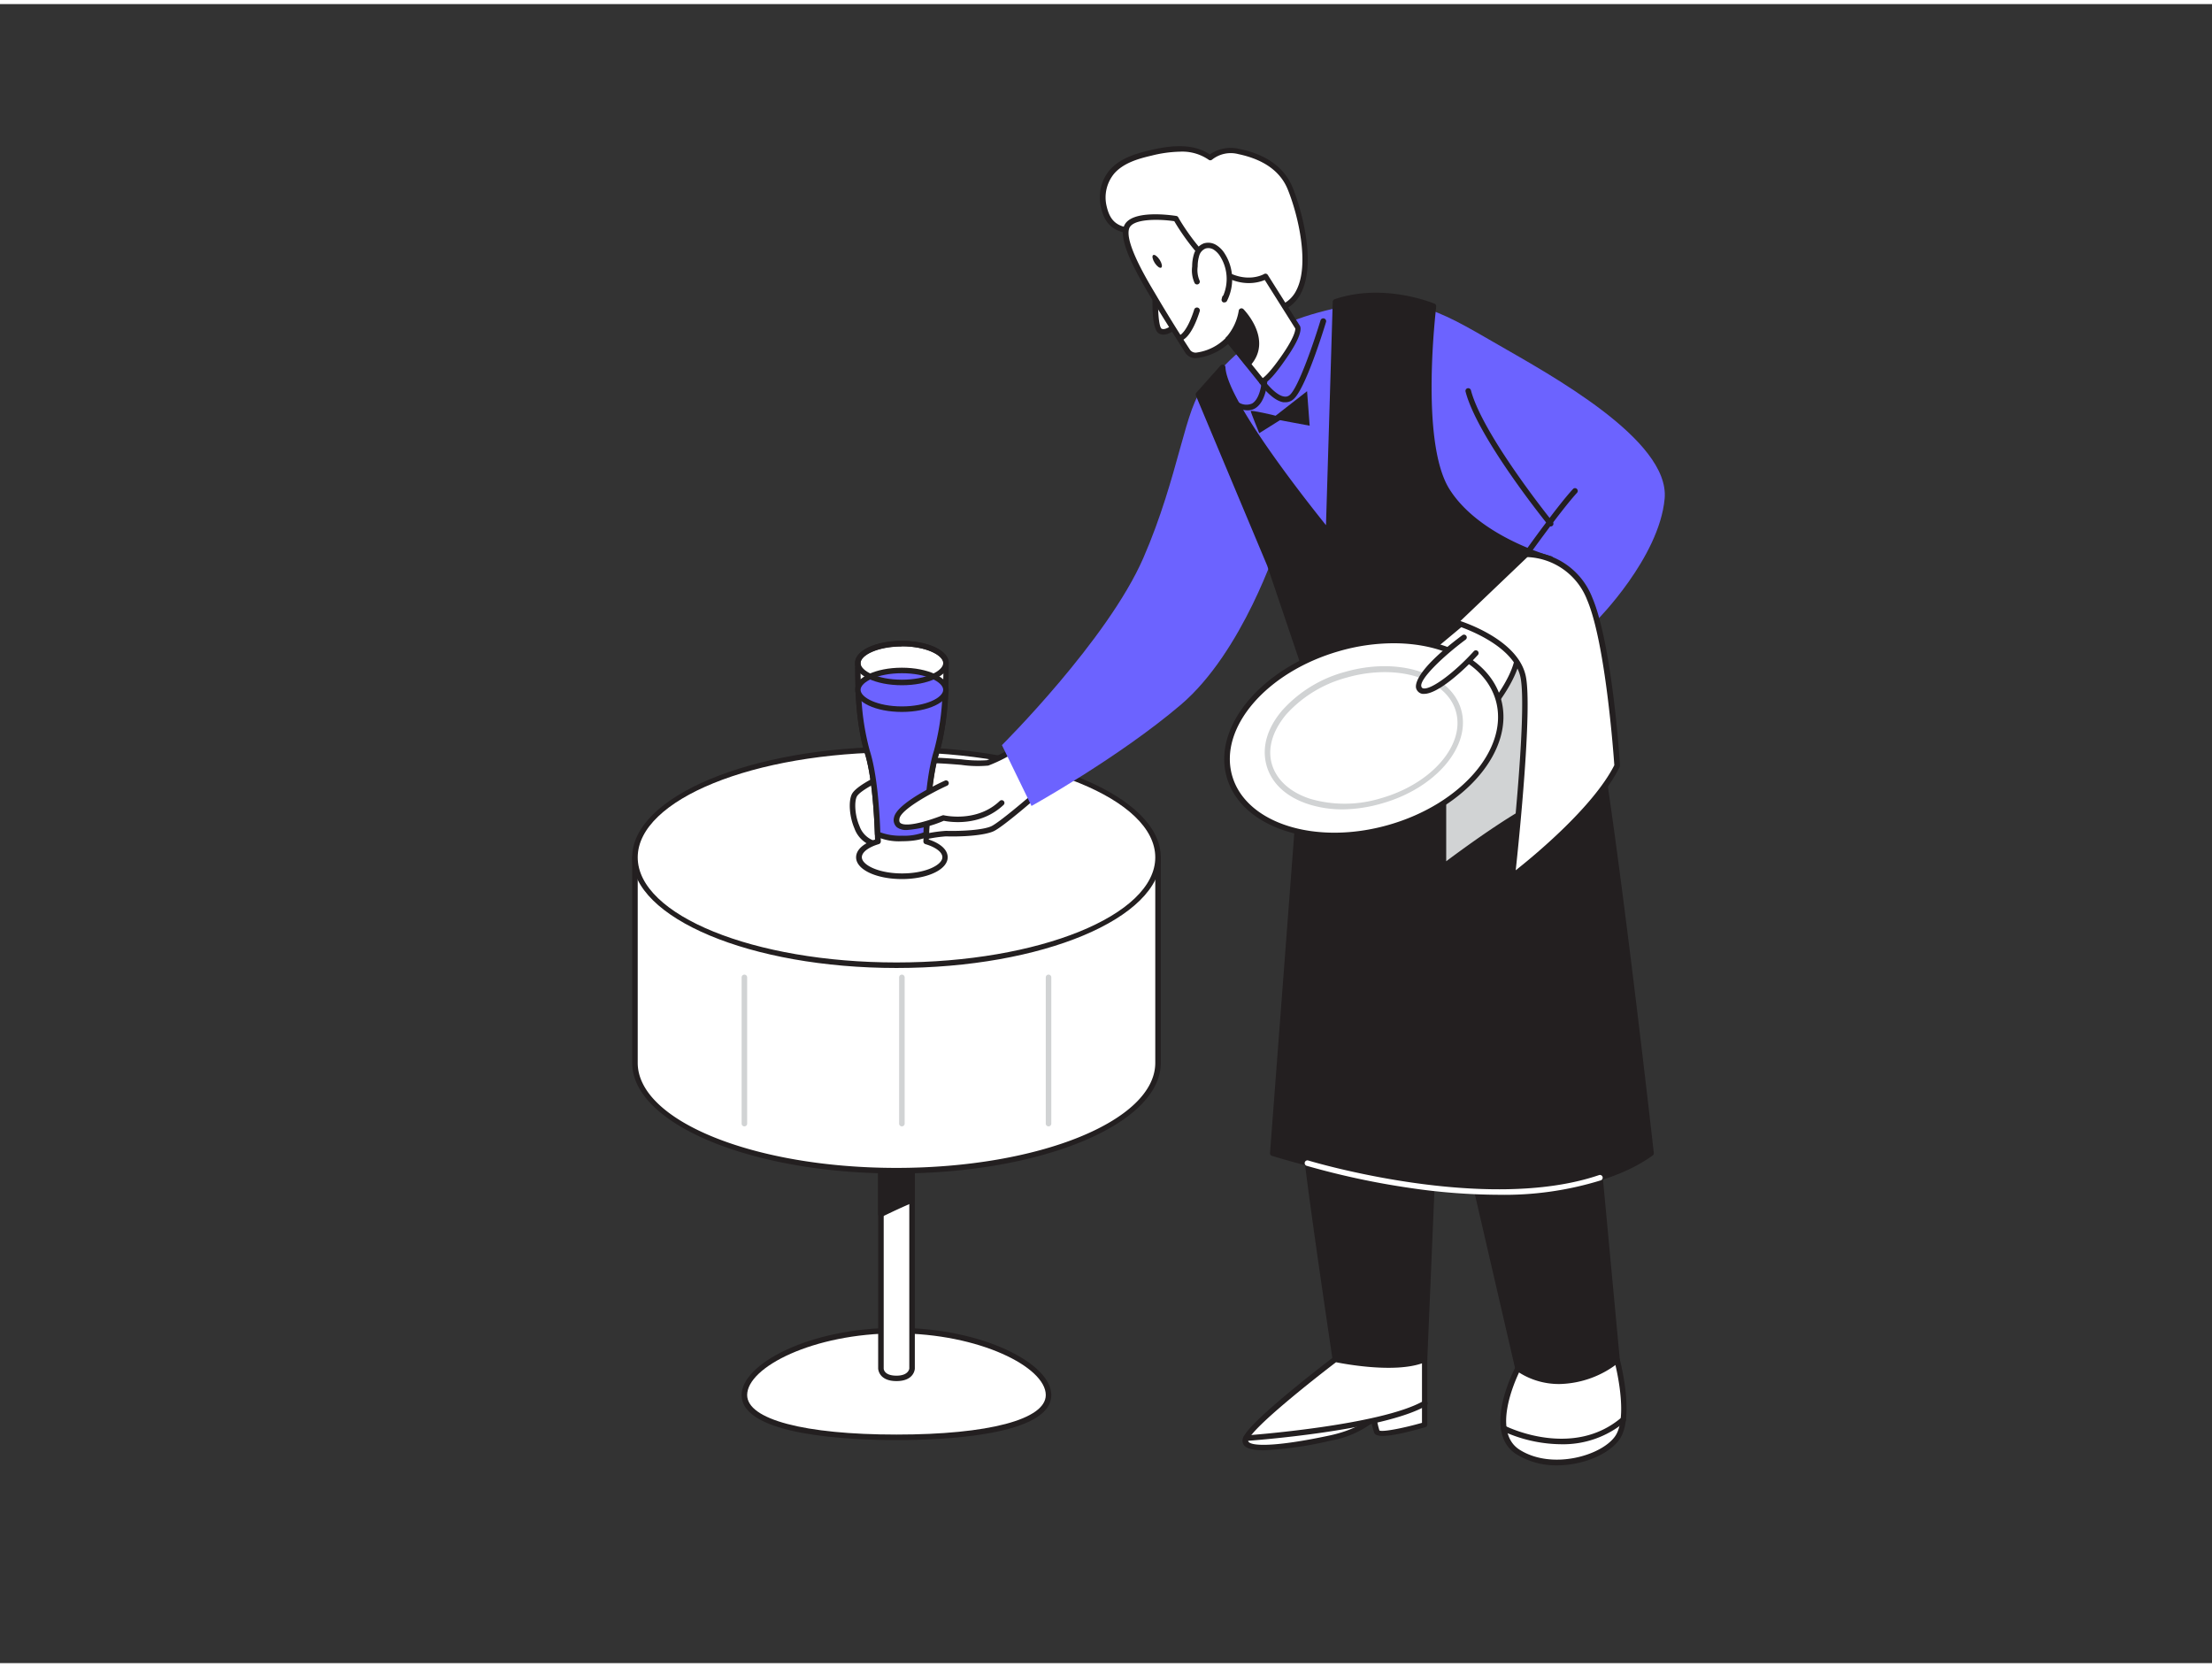 <svg xmlns="http://www.w3.org/2000/svg" viewBox="0 0 400 300" width="406" height="306" class="illustration styles_illustrationTablet__1DWOa"><rect x="0" y="0" width="400" height="300" fill="#333333" stroke="none"/><g id="_341_waiter_flatline" data-name="#341_waiter_flatline"><path d="M189.61,251.52c0,5.33-12.31,7.65-27.5,7.65s-27.5-2.32-27.5-7.65,12.32-11.65,27.5-11.65S189.61,246.19,189.61,251.52Z" fill="#fff"></path><path d="M162.11,259.67c-8.41,0-28-.8-28-8.15,0-5.62,12.24-12.15,28-12.15s28,6.53,28,12.15C190.11,258.87,170.53,259.67,162.11,259.67Zm0-19.3c-15,0-27,6.1-27,11.15,0,4.41,10.35,7.15,27,7.15s27-2.74,27-7.15C189.11,246.47,177.07,240.37,162.11,240.37Z" fill="#231f20"></path><path d="M164.93,246.73s0,1.79-2.82,1.79-2.81-1.79-2.81-1.79V196.25h5.63Z" fill="#fff"></path><path d="M162.11,249c-3.27,0-3.31-2.26-3.31-2.29V196.25a.5.5,0,0,1,.5-.5h5.63a.5.5,0,0,1,.5.5v50.48S165.39,249,162.11,249Zm-2.31-52.27v50c0,.13.11,1.29,2.31,1.29s2.32-1.27,2.32-1.29v-50Z" fill="#231f20"></path><path d="M164.93,216.23v-20H159.3V218.8C161.17,217.91,163,217,164.93,216.23Z" fill="#231f20"></path><path d="M159.3,219.3a.56.56,0,0,1-.27-.08.5.5,0,0,1-.23-.42V196.25a.5.5,0,0,1,.5-.5h5.63a.5.5,0,0,1,.5.5v20a.5.5,0,0,1-.31.46c-2,.83-3.85,1.72-5.6,2.56A.59.59,0,0,1,159.3,219.3Zm.5-22.55V218c1.47-.7,3-1.42,4.63-2.11V196.75Zm5.13,19.48h0Z" fill="#231f20"></path><path d="M114.82,154.29v37.16c0,10.77,21.17,19.51,47.29,19.51s47.3-8.74,47.3-19.51V154.29Z" fill="#fff"></path><path d="M162.11,211.46c-26.35,0-47.79-9-47.79-20V154.29a.5.5,0,0,1,.5-.5h94.59a.5.5,0,0,1,.5.5v37.16C209.91,202.48,188.47,211.46,162.11,211.46Zm-46.79-56.67v36.66c0,10.48,21,19,46.79,19s46.8-8.53,46.8-19V154.79Z" fill="#231f20"></path><ellipse cx="162.11" cy="154.29" rx="47.3" ry="19.51" fill="#fff"></ellipse><path d="M162.11,174.3c-26.35,0-47.79-9-47.79-20s21.44-20,47.79-20,47.8,9,47.8,20S188.47,174.3,162.11,174.3Zm0-39c-25.8,0-46.79,8.53-46.79,19s21,19,46.79,19,46.8-8.53,46.8-19S187.92,135.28,162.11,135.28Z" fill="#231f20"></path><path d="M183.84,134.49a27.19,27.19,0,0,1-5.26,2.72c-1.78.47-11.07-1.22-13.7,0s-9.58,4.13-10.42,5.92,0,7.51,3.19,8.54,10.7-1.74,13.42-1.67,6.67-.12,8.35-.87,8.55-6.75,8.55-6.75" fill="#fff"></path><path d="M159.44,152.4a6.33,6.33,0,0,1-1.94-.26,5.17,5.17,0,0,1-3-3.11c-.89-2.06-1.1-4.8-.48-6.12.74-1.57,5-3.61,9.37-5.56l1.29-.59c1.7-.79,5.68-.47,9.19-.19a23.77,23.77,0,0,0,4.59.16,26.26,26.26,0,0,0,5.11-2.66.51.51,0,0,1,.7.15.5.5,0,0,1-.15.69,27.54,27.54,0,0,1-5.4,2.79,20.75,20.75,0,0,1-4.93-.13c-3.22-.26-7.22-.58-8.69.1l-1.3.59c-2.67,1.2-8.23,3.71-8.88,5.08-.44.94-.35,3.34.5,5.29a4.34,4.34,0,0,0,2.39,2.56c1.84.59,5.49-.22,8.42-.88a24.38,24.38,0,0,1,4.86-.81c2.86.08,6.63-.15,8.14-.82,1.33-.59,6.53-5,8.42-6.68a.5.5,0,0,1,.65.75c-.28.25-6.92,6.07-8.66,6.84s-5.73,1-8.57.91a23.28,23.28,0,0,0-4.62.79A35.4,35.4,0,0,1,159.44,152.4Z" fill="#231f20"></path><path d="M274.5,246.72s-6,11.33,0,15.13,15.2,1.27,17.92-2.53,0-14.08,0-14.08S278.63,247.36,274.5,246.72Z" fill="#fff"></path><path d="M281.53,264.24a13.59,13.59,0,0,1-7.3-2c-6.32-4-.43-15.3-.17-15.78a.48.48,0,0,1,.52-.26c4,.61,17.63-1.46,17.77-1.48a.5.5,0,0,1,.56.36c.11.43,2.75,10.55-.08,14.5C291,262.17,286.32,264.24,281.53,264.24Zm-6.74-17c-.88,1.8-5,11,0,14.17,5.79,3.67,14.72,1.13,17.25-2.4,2.25-3.14.5-11.26,0-13.23C289.67,246.16,278.89,247.7,274.79,247.26Z" fill="#231f20"></path><path d="M265.5,207.79l9,38.93s7.6,6.12,17.92-1.48l-3.75-40.17Z" fill="#231f20"></path><path d="M282.06,249.53a13.45,13.45,0,0,1-7.87-2.42.53.53,0,0,1-.18-.28l-9-38.93a.53.53,0,0,1,.08-.4.49.49,0,0,1,.35-.2l23.17-2.73a.54.54,0,0,1,.37.11.49.49,0,0,1,.19.34l3.75,40.17a.49.49,0,0,1-.2.45A17.82,17.82,0,0,1,282.06,249.53Zm-7.11-3.1c1.05.77,7.8,5.15,16.95-1.43l-3.68-39.37-22.11,2.59Z" fill="#231f20"></path><path d="M236,205.07c-.38.75,5.44,40,5.44,40s8.82,3.76,16.14,0l1.69-40Z" fill="#231f20"></path><path d="M250.14,247.23a24.62,24.62,0,0,1-8.87-1.72.49.49,0,0,1-.3-.39c-2.67-18-5.77-39.54-5.4-40.27a.51.51,0,0,1,.45-.28h23.27a.51.51,0,0,1,.36.15.48.48,0,0,1,.14.37l-1.69,40a.5.5,0,0,1-.27.43A16.77,16.77,0,0,1,250.14,247.23Zm-8.23-2.54c1.47.56,8.92,3.1,15.21.05l1.65-39.17H236.51C236.71,208.9,239.77,230.22,241.91,244.69Z" fill="#231f20"></path><path d="M235.46,137.4l-5.35,70.39s47.3,15.21,68.41,0c0,0-8.82-78.83-11.87-85.31S235.46,137.4,235.46,137.4Z" fill="#231f20"></path><path d="M271.26,215a116,116,0,0,1-14.93-1A170,170,0,0,1,230,208.27a.5.5,0,0,1-.34-.52L235,137.36a.5.5,0,0,1,.29-.42c.12-.05,12.2-5.4,24.49-9.9,25.26-9.23,26.84-5.88,27.36-4.77,3,6.47,11.56,82.24,11.92,85.47a.51.51,0,0,1-.2.46C291.57,213.42,281.25,215,271.26,215Zm-40.63-7.6c4.49,1.38,47.57,14,67.36.13-.59-5.28-8.91-78.74-11.79-84.87-2.06-4.37-31.81,6.86-50.27,15.05Z" fill="#231f20"></path><path d="M239.77,55.41c14.83-3.68,20-.23,31.16,6.2,9,5.21,31.08,17.13,30.09,27.83s-12.26,22-12.26,22-3.19,3.43-.93,22H242.49S237.43,105.59,231,97.7c0,0-6.22,19.43-17.47,29s-27,18.3-27,18.3l-5.35-11S200.3,115,206.76,100.14s7.61-27.77,11-30.87S224.94,59.09,239.77,55.41Z" fill="#6c63ff"></path><path d="M241.52,53.84l-1.28,41.75s-18.86-22.88-19.14-29.9l-4.38,4.92,12.89,30.76,11.47,33.87,50.4-1.87-11.07-33S267.3,96.83,261.7,88s-2.47-33.34-2.47-33.34S250.24,50.82,241.52,53.84Z" fill="#231f20"></path><path d="M241.08,135.74a.49.49,0,0,1-.47-.34l-11.47-33.87L216.26,70.8a.51.51,0,0,1,.08-.53l4.38-4.92a.51.51,0,0,1,.55-.13.49.49,0,0,1,.33.45c.24,5.94,14.52,24,18.18,28.56L241,53.83a.52.52,0,0,1,.34-.46c8.8-3,17.69.65,18.07.81a.49.49,0,0,1,.3.52c0,.25-3,24.41,2.39,33s18.29,12.11,18.42,12.14a.55.55,0,0,1,.35.33l11.06,33a.49.49,0,0,1-.06.44.52.52,0,0,1-.39.22l-50.4,1.87Zm-23.78-65,12.77,30.48,11.37,33.55,49.35-1.84L280,100.75c-1.94-.56-13.48-4.17-18.74-12.51s-3-30-2.59-33.28c-1.7-.63-9.3-3.16-16.68-.76l-1.27,41.41a.49.49,0,0,1-.34.45.49.49,0,0,1-.54-.15c-.74-.9-17.28-21-19.1-29.09Z" fill="#231f20"></path><path d="M261,128.94V156s15.21-11.6,19.9-12.35c0,0,1.88-33.41-3.1-35.85S261,123.57,261,128.94Z" fill="#d1d3d4"></path><path d="M261,156.54a.59.59,0,0,1-.22,0,.51.51,0,0,1-.28-.45v-27.1c0-4.51,7.8-17.31,13.49-20.85,1.59-1,2.95-1.23,4-.7.84.41,3.39,1.66,3.7,19.28.15,8.58-.32,17-.32,17a.49.49,0,0,1-.42.46c-4.52.73-19.52,12.14-19.67,12.26A.57.57,0,0,1,261,156.54Zm15.79-48.43a4.53,4.53,0,0,0-2.27.83c-5.37,3.34-13,15.8-13,20V155c3.15-2.36,14.43-10.65,18.92-11.76.72-13.3.56-33.33-2.84-35A1.7,1.7,0,0,0,276.77,108.11Z" fill="#231f20"></path><path d="M230.91,55.22c8.09-2.08,4.72-16.13,2.44-21.79-1.58-3.91-5.26-5.87-9.3-6.72a6,6,0,0,0-5.21,1.11c-3-2.25-7.1-1.76-10.71-.91-2.54.59-5.19,1.4-6.95,3.32a7.24,7.24,0,0,0-1.55,6.45c.65,2.84,2.1,4,4.84,4.33-.31,2.31-.67,3,.74,4.89a18.41,18.41,0,0,0,5,4.18,43.6,43.6,0,0,0,6.28,2.81c4.54,1.87,9,3.51,14,2.42Z" fill="#fff"></path><path d="M227.22,56.16c-3.73,0-7.21-1.27-10.93-2.8l-1.4-.57a33.32,33.32,0,0,1-4.95-2.28,19.64,19.64,0,0,1-5.13-4.3c-1.36-1.79-1.21-2.73-.95-4.45,0-.11,0-.22,0-.33-2.7-.45-4.13-1.86-4.76-4.64a7.71,7.71,0,0,1,1.66-6.89c1.82-2,4.54-2.85,7.21-3.48,3.38-.79,7.62-1.4,10.8.77a6.59,6.59,0,0,1,5.33-1c4.95,1,8.2,3.41,9.66,7,1.71,4.23,4.23,13.64,1.54,19A6.47,6.47,0,0,1,231,55.7l-.42.1A16.05,16.05,0,0,1,227.22,56.16ZM213.34,26.69a22.73,22.73,0,0,0-5.09.71c-2.34.54-5,1.29-6.7,3.17a6.75,6.75,0,0,0-1.43,6c.59,2.56,1.78,3.63,4.41,3.94a.53.53,0,0,1,.34.19.51.51,0,0,1,.1.38c0,.3-.08.57-.12.83-.25,1.63-.35,2.25.75,3.69a18.42,18.42,0,0,0,4.86,4,31.16,31.16,0,0,0,4.79,2.21l1.42.57c4.67,1.92,8.93,3.43,13.74,2.39l.38-.09h0a5.49,5.49,0,0,0,3.67-3c2.34-4.63.34-13.38-1.58-18.13-1.32-3.29-4.33-5.45-8.94-6.42a5.43,5.43,0,0,0-4.76,1,.5.5,0,0,1-.64,0A8.42,8.42,0,0,0,213.34,26.69Z" fill="#231f20"></path><path d="M209,51.73s-.4,6.79.86,7.41,3.1-1.33,3.1-1.33" fill="#fff"></path><path d="M210.39,59.77a1.64,1.64,0,0,1-.77-.18c-1.41-.7-1.26-5.75-1.14-7.89a.51.51,0,0,1,.53-.47.5.5,0,0,1,.47.53c-.2,3.41.07,6.65.58,6.94.7.34,2-.68,2.51-1.23a.5.5,0,0,1,.71,0,.5.5,0,0,1,0,.71C213.12,58.34,211.74,59.77,210.39,59.77Z" fill="#231f20"></path><path d="M203.74,40.35c-1.09,2.88,3.75,10.59,5.11,12.9q2.88,4.86,6,9.59c1.3,2,6.68-1.05,7.26-2.21l6.1,7.59s.76.27,3.92-4.23,2.61-5.53,2.61-5.53l-5.81-9.22s-3.52,2.08-8-.92-8.19-9.52-8.19-9.52S204.8,37.54,203.74,40.35Z" fill="#fff"></path><path d="M228.22,68.73a.87.87,0,0,1-.22,0,.6.6,0,0,1-.22-.16l-5.71-7.11A10.47,10.47,0,0,1,216.52,64a2.19,2.19,0,0,1-2.13-.88c-2-3.15-4.06-6.38-6-9.62l-.37-.62c-2.9-4.86-5.74-10.16-4.78-12.7,1.17-3.11,8.63-2,9.47-1.87a.49.49,0,0,1,.36.25c0,.06,3.65,6.45,8,9.34,4.19,2.78,7.38,1,7.52.91a.5.5,0,0,1,.67.17l5.81,9.21c.23.43.39,1.81-2.62,6.09C229.73,68.22,228.67,68.73,228.22,68.73Zm-6.15-8.6a.49.49,0,0,1,.39.19l5.88,7.31c.37-.25,1.35-1.08,3.34-3.92,2.53-3.6,2.57-4.85,2.55-5.05l-5.52-8.77c-1.13.48-4.29,1.4-8.14-1.16-4.16-2.75-7.54-8.3-8.22-9.47-2.9-.43-7.49-.45-8.14,1.27-.92,2.43,3.16,9.27,4.7,11.84l.37.63c1.9,3.22,3.9,6.44,5.95,9.57a1.27,1.27,0,0,0,1.24.43,9.15,9.15,0,0,0,5.16-2.6.49.49,0,0,1,.39-.27ZM203.74,40.35h0Z" fill="#231f20"></path><path d="M213.48,60.37s1.49-.37,2.94-5" fill="#fff"></path><path d="M213.48,60.87a.5.5,0,0,1-.14-1c.06,0,1.33-.6,2.61-4.63a.5.5,0,0,1,1,.3c-1.47,4.62-3,5.22-3.3,5.29A.25.25,0,0,1,213.48,60.87Z" fill="#231f20"></path><path d="M216.44,50.2a5.06,5.06,0,0,1-.38-2.76,7.15,7.15,0,0,1,.32-2.16,2.46,2.46,0,0,1,1.45-1.55,2.24,2.24,0,0,1,1.86.27A4.21,4.21,0,0,1,221,45.38a8.07,8.07,0,0,1,.37,8.06l.07-.29" fill="#fff"></path><path d="M221.4,53.94a.57.57,0,0,1-.18,0,.5.5,0,0,1-.31-.58L221,53a.5.5,0,0,1,.21-.31,7.66,7.66,0,0,0-.57-7.08,3.86,3.86,0,0,0-1.19-1.22A1.79,1.79,0,0,0,218,44.2a2,2,0,0,0-1.13,1.25,6.69,6.69,0,0,0-.29,2,4.75,4.75,0,0,0,.32,2.5.5.5,0,0,1-.88.49,5.55,5.55,0,0,1-.44-3,7.54,7.54,0,0,1,.35-2.31,3,3,0,0,1,1.76-1.86,2.75,2.75,0,0,1,2.28.32,4.77,4.77,0,0,1,1.5,1.53,8.63,8.63,0,0,1,.39,8.58A.49.49,0,0,1,221.4,53.94Z" fill="#231f20"></path><path d="M222.07,60.63s2.28-2.47,2.47-5.12c0,0,5.23,5.21,1.15,9.61Z" fill="#231f20"></path><path d="M225.69,65.62h0a.47.47,0,0,1-.37-.18l-3.62-4.5a.5.5,0,0,1,0-.65A9.62,9.62,0,0,0,224,55.48a.48.48,0,0,1,.32-.43.5.5,0,0,1,.53.11c.06.06,5.53,5.6,1.16,10.3A.46.46,0,0,1,225.69,65.62Zm-3-5,3,3.7c2.29-3,.3-6.25-.84-7.7A11.11,11.11,0,0,1,222.72,60.64Z" fill="#231f20"></path><ellipse cx="209.87" cy="47.31" rx="0.53" ry="1.35" transform="matrix(0.84, -0.54, 0.54, 0.84, 7.42, 120.11)" fill="#231f20"></ellipse><path d="M268.4,128.77s6-6.67,6.1-11.55-8.54-6.66-8.54-6.66l-9.46,7.88S267.93,125.3,268.4,128.77Z" fill="#fff"></path><path d="M268.4,129.27l-.15,0a.51.51,0,0,1-.35-.42c-.36-2.65-8.53-8.09-11.65-10a.49.49,0,0,1-.24-.39.48.48,0,0,1,.17-.42l9.46-7.88a.49.49,0,0,1,.42-.11c.37.08,9,1.93,8.94,7.16-.1,5-6,11.59-6.23,11.87A.5.5,0,0,1,268.4,129.27Zm-11-10.89c2.32,1.43,9.61,6.11,11.23,9.39,1.47-1.77,5.34-6.79,5.41-10.56.08-4-6.58-5.79-7.91-6.11Z" fill="#231f20"></path><ellipse cx="246.63" cy="132.71" rx="25.29" ry="16.84" transform="translate(-27.05 73.24) rotate(-16.03)" fill="#fff"></ellipse><path d="M241.32,150.83c-9.59,0-17.51-4.13-19.48-11-2.64-9.19,6.33-19.86,20-23.78s26.93.35,29.57,9.54h0c2.64,9.19-6.33,19.86-20,23.78A36.63,36.63,0,0,1,241.32,150.83ZM252,115.58a35.79,35.79,0,0,0-9.86,1.43c-13.14,3.77-21.81,13.88-19.32,22.54s15.2,12.63,28.34,8.86,21.8-13.89,19.31-22.54C268.6,119.43,261.1,115.58,252,115.58Z" fill="#231f20"></path><path d="M242.85,145.62a20.21,20.21,0,0,1-6.16-.91c-4-1.27-6.73-3.74-7.65-7s.07-6.74,2.79-9.95a23.39,23.39,0,0,1,11.39-7c9.7-2.79,19.12.27,21,6.82h0c1.88,6.54-4.49,14.13-14.18,16.92A26.32,26.32,0,0,1,242.85,145.62Zm7.55-24.82a25.1,25.1,0,0,0-6.91,1,22.49,22.49,0,0,0-10.9,6.65c-2.5,3-3.42,6.16-2.59,9s3.31,5.11,7,6.28a22.33,22.33,0,0,0,12.77-.14c9.17-2.63,15.22-9.67,13.5-15.69C262,123.47,256.75,120.8,250.4,120.8Z" fill="#d1d3d4"></path><path d="M264.74,114.5s-9.11,6.76-8.17,9.11,6.76-2.35,10.33-6.29" fill="#fff"></path><path d="M257.54,124.73l-.32,0a1.42,1.42,0,0,1-1.11-.92c-.18-.45-.63-3,8.33-9.69a.5.5,0,0,1,.6.8c-4.23,3.14-8.49,7.29-8,8.52a.42.42,0,0,0,.35.3c1.43.26,5.6-2.83,9.14-6.74a.5.5,0,0,1,.74.67C264.62,120.58,260,124.73,257.54,124.73Z" fill="#231f20"></path><path d="M263.14,111.78s11,3.19,12.3,10-2,36-2,36,14.45-10.87,18.95-20.07c0,0-1.4-21.86-5-30.22a12.47,12.47,0,0,0-11.45-8Z" fill="#fff"></path><path d="M273.47,158.25a.51.51,0,0,1-.25-.06.5.5,0,0,1-.25-.49c0-.3,3.26-29.27,2-35.88-1.24-6.37-11.84-9.53-11.95-9.56a.5.5,0,0,1-.34-.36.48.48,0,0,1,.14-.48l12.85-12.33A.51.51,0,0,1,276,99a13.05,13.05,0,0,1,11.93,8.31c3.56,8.33,5,29.48,5,30.38a.42.42,0,0,1-.05.25c-4.5,9.2-18.51,19.8-19.1,20.25A.49.49,0,0,1,273.47,158.25Zm-9.38-46.69c2.63.9,10.68,4.12,11.84,10.07s-1.23,29.4-1.84,35c3.24-2.55,14-11.43,17.83-19-.13-1.84-1.58-22.08-4.93-29.92A12.09,12.09,0,0,0,276.2,100Z" fill="#231f20"></path><path d="M276,100a.53.53,0,0,1-.29-.1.5.5,0,0,1-.12-.69c.25-.35,6.06-8.51,8.87-11.53a.48.48,0,0,1,.7,0,.5.5,0,0,1,0,.71c-2.76,3-8.72,11.34-8.78,11.43A.52.52,0,0,1,276,100Z" fill="#231f20"></path><path d="M232.45,72l-.35,0c-2.1-.3-4.25-3.33-4.34-3.46a.5.5,0,0,1,.82-.57c.55.78,2.27,2.84,3.66,3a1.19,1.19,0,0,0,.95-.25c1.63-1.31,4.6-10.2,5.6-13.52a.5.5,0,1,1,1,.29c-.38,1.25-3.77,12.27-5.94,14A2.13,2.13,0,0,1,232.45,72Z" fill="#231f20"></path><path d="M225.53,73.46a4.42,4.42,0,0,1-2.05-.58.5.5,0,1,1,.46-.89,2.56,2.56,0,0,0,2.47.24c1.29-.73,1.69-3.16,1.74-4a.5.5,0,0,1,.53-.47.5.5,0,0,1,.47.53c0,.15-.22,3.7-2.25,4.85A2.7,2.7,0,0,1,225.53,73.46Z" fill="#231f20"></path><path d="M230.67,74.44c-.21-.09-4.5-1.07-4.5-.85s1.54,4,1.54,4l3.75-2.35,5.37,1L236.36,70Z" fill="#231f20"></path><path d="M280.41,94.46a.51.51,0,0,1-.39-.18c-.52-.65-12.83-15.9-15-24.2a.5.5,0,0,1,.35-.61.51.51,0,0,1,.62.36c2.12,8.09,14.68,23.66,14.81,23.82a.5.5,0,0,1-.07.7A.56.56,0,0,1,280.41,94.46Z" fill="#231f20"></path><path d="M257.6,245.05v11.87s-8.21,2.4-8.63,1.27a11.92,11.92,0,0,1-.56-2.53s-2,2.39-7.89,3.66-16.61,3.09-15.2,0,16.14-14.27,16.14-14.27S252.44,247.4,257.6,245.05Z" fill="#fff"></path><path d="M228.6,261.51c-1.79,0-3.12-.25-3.63-.89a1.36,1.36,0,0,1-.11-1.51c1.45-3.18,15.69-14,16.3-14.46a.54.54,0,0,1,.41-.09c.1,0,10.88,2.29,15.83,0a.51.51,0,0,1,.48,0,.5.5,0,0,1,.22.42v11.87a.48.48,0,0,1-.36.48c-8.65,2.53-9.09,1.35-9.24,1a10.51,10.51,0,0,1-.45-1.7,17.74,17.74,0,0,1-7.42,3.14A66.41,66.41,0,0,1,228.6,261.51Zm13-15.92c-4.2,3.19-14.71,11.52-15.81,13.93-.14.32-.06.43,0,.47.63.78,4.84.94,14.67-1.16,5.63-1.21,7.58-3.47,7.6-3.49a.5.5,0,0,1,.88.27,12.79,12.79,0,0,0,.51,2.33c.69.29,4.41-.46,7.69-1.39V245.79C252,247.57,243.15,245.9,241.58,245.59Z" fill="#231f20"></path><path d="M271.91,257.51c0,.2,12.53,6.22,21.62-1.55" fill="#fff"></path><path d="M282.3,260.42a25.78,25.78,0,0,1-9-1.72c-1.81-.7-1.83-.89-1.86-1.13a.49.49,0,0,1,.43-.56.51.51,0,0,1,.41.13c.53.28,12.25,5.87,20.94-1.56a.51.51,0,0,1,.71.06.49.49,0,0,1-.06.7A17.37,17.37,0,0,1,282.3,260.42Z" fill="#231f20"></path><path d="M225.32,259.32s24.31-1.73,32.28-6.28" fill="#fff"></path><path d="M225.32,259.82a.5.5,0,0,1,0-1c.25,0,24.29-1.77,32.08-6.22a.5.5,0,1,1,.49.87c-8,4.56-31.5,6.28-32.5,6.35Z" fill="#231f20"></path><path d="M270.92,215.31a111.86,111.86,0,0,1-16-1.24,142.13,142.13,0,0,1-18.64-4,.51.51,0,0,1-.33-.63.5.5,0,0,1,.62-.33c.32.1,32,9.65,52.59,2.64a.5.5,0,0,1,.63.31.51.51,0,0,1-.31.64A59,59,0,0,1,270.92,215.31Z" fill="#fff"></path><ellipse cx="163.09" cy="152.37" rx="4.33" ry="1.91" fill="#fff"></ellipse><path d="M163.09,154.79c-2.76,0-4.84-1-4.84-2.42s2.08-2.41,4.84-2.41,4.83,1,4.83,2.41S165.84,154.79,163.09,154.79Zm0-3.83c-2.34,0-3.84.84-3.84,1.41s1.5,1.42,3.84,1.42,3.83-.84,3.83-1.42S165.43,151,163.09,151Z" fill="#231f20"></path><path d="M167.44,151.44c.06-2.83.38-11.47,1.93-16.29,1.88-5.82,1.69-16,1.69-16,0-2-3.57-3.52-8-3.52s-8,1.57-8,3.52c0,0-.19,10.18,1.69,16,1.55,4.82,1.87,13.46,1.93,16.29-2.07.62-3.43,1.66-3.43,2.85,0,1.9,3.48,3.43,7.78,3.43s7.78-1.53,7.78-3.43C170.87,153.1,169.51,152.06,167.44,151.44Z" fill="#fff"></path><path d="M163.09,158.22c-4.64,0-8.28-1.72-8.28-3.93,0-1.33,1.24-2.48,3.42-3.21-.08-3-.42-11.2-1.9-15.78-1.88-5.83-1.72-15.74-1.71-16.16,0-2.25,3.72-4,8.47-4s8.47,1.76,8.47,4c0,.41.17,10.32-1.71,16.15-1.48,4.58-1.83,12.81-1.9,15.78,2.18.73,3.42,1.88,3.42,3.21C171.37,156.5,167.73,158.22,163.09,158.22Zm0-42.09c-4.4,0-7.47,1.59-7.47,3,0,.11-.17,10.17,1.66,15.85,1.55,4.78,1.88,13.08,2,16.43a.51.51,0,0,1-.36.49c-1.89.56-3.07,1.47-3.07,2.37,0,1.39,3,2.93,7.28,2.93s7.28-1.54,7.28-2.93c0-.9-1.18-1.81-3.08-2.37a.5.5,0,0,1-.35-.49c.07-3.35.41-11.65,1.95-16.43,1.83-5.68,1.67-15.74,1.67-15.84C170.56,117.72,167.49,116.13,163.09,116.13Z" fill="#231f20"></path><path d="M155.22,124.17a46.42,46.42,0,0,0,1.59,11c1.35,4.2,1.76,11.32,1.89,14.94a9.47,9.47,0,0,0,4.39.79c3.24,0,4.39-.79,4.39-.79.12-3.62.53-10.74,1.89-14.94a46.42,46.42,0,0,0,1.59-11Z" fill="#6c63ff"></path><path d="M163.09,151.38a10,10,0,0,1-4.64-.85.52.52,0,0,1-.25-.42c-.13-3.77-.54-10.7-1.87-14.81a47.1,47.1,0,0,1-1.61-11.11.51.51,0,0,1,.13-.37.56.56,0,0,1,.37-.15H171a.51.51,0,0,1,.36.15.48.48,0,0,1,.14.37,47.63,47.63,0,0,1-1.61,11.11c-1.33,4.11-1.74,11-1.87,14.81a.53.53,0,0,1-.22.4C167.63,150.6,166.39,151.38,163.09,151.38Zm-3.9-1.61a10.52,10.52,0,0,0,3.9.61,10.1,10.1,0,0,0,3.9-.59c.14-3.88.58-10.68,1.9-14.79a44.69,44.69,0,0,0,1.54-10.33H155.74A45.16,45.16,0,0,0,157.28,135C158.61,139.11,159.05,145.89,159.19,149.77Z" fill="#231f20"></path><ellipse cx="163.09" cy="124" rx="7.97" ry="3.52" fill="#6c63ff"></ellipse><path d="M163.09,128c-4.75,0-8.47-1.77-8.47-4s3.72-4,8.47-4,8.47,1.77,8.47,4S167.84,128,163.09,128Zm0-7c-4.4,0-7.47,1.59-7.47,3s3.07,3,7.47,3,7.47-1.59,7.47-3S167.49,121,163.09,121Z" fill="#231f20"></path><path d="M163.09,123.17c-4.75,0-8.47-1.77-8.47-4s3.72-4,8.47-4,8.47,1.76,8.47,4S167.84,123.17,163.09,123.17Zm0-7c-4.4,0-7.47,1.59-7.47,3s3.07,3,7.47,3,7.47-1.59,7.47-3S167.49,116.13,163.09,116.13Z" fill="#231f20"></path><path d="M171.06,140.87s-8.43,3.85-8.9,6.29,3,2.07,8.44,0c0,0,6.1,1.5,10.51-2.72" fill="#fff"></path><path d="M164,149.35a2.8,2.8,0,0,1-1.82-.5,1.75,1.75,0,0,1-.51-1.78c.51-2.62,8.3-6.25,9.19-6.65a.5.5,0,0,1,.42.91c-3.17,1.45-8.32,4.34-8.62,5.93-.12.59.09.76.16.82.37.31,1.86.8,7.62-1.38a.41.41,0,0,1,.29,0c.06,0,5.9,1.37,10.05-2.6a.5.5,0,0,1,.71,0,.49.49,0,0,1,0,.7c-4.21,4-9.8,3.1-10.82,2.88A20.92,20.92,0,0,1,164,149.35Z" fill="#231f20"></path><path d="M134.61,202.94a.5.5,0,0,1-.5-.5V176a.5.5,0,0,1,.5-.5.5.5,0,0,1,.5.5v26.46A.5.5,0,0,1,134.61,202.94Z" fill="#d1d3d4"></path><path d="M189.61,202.94a.5.5,0,0,1-.5-.5V176a.5.5,0,0,1,.5-.5.5.5,0,0,1,.5.5v26.46A.5.5,0,0,1,189.61,202.94Z" fill="#d1d3d4"></path><path d="M163.09,202.94a.5.5,0,0,1-.5-.5V176a.5.5,0,0,1,.5-.5.5.5,0,0,1,.5.5v26.46A.5.5,0,0,1,163.09,202.94Z" fill="#d1d3d4"></path></g></svg>